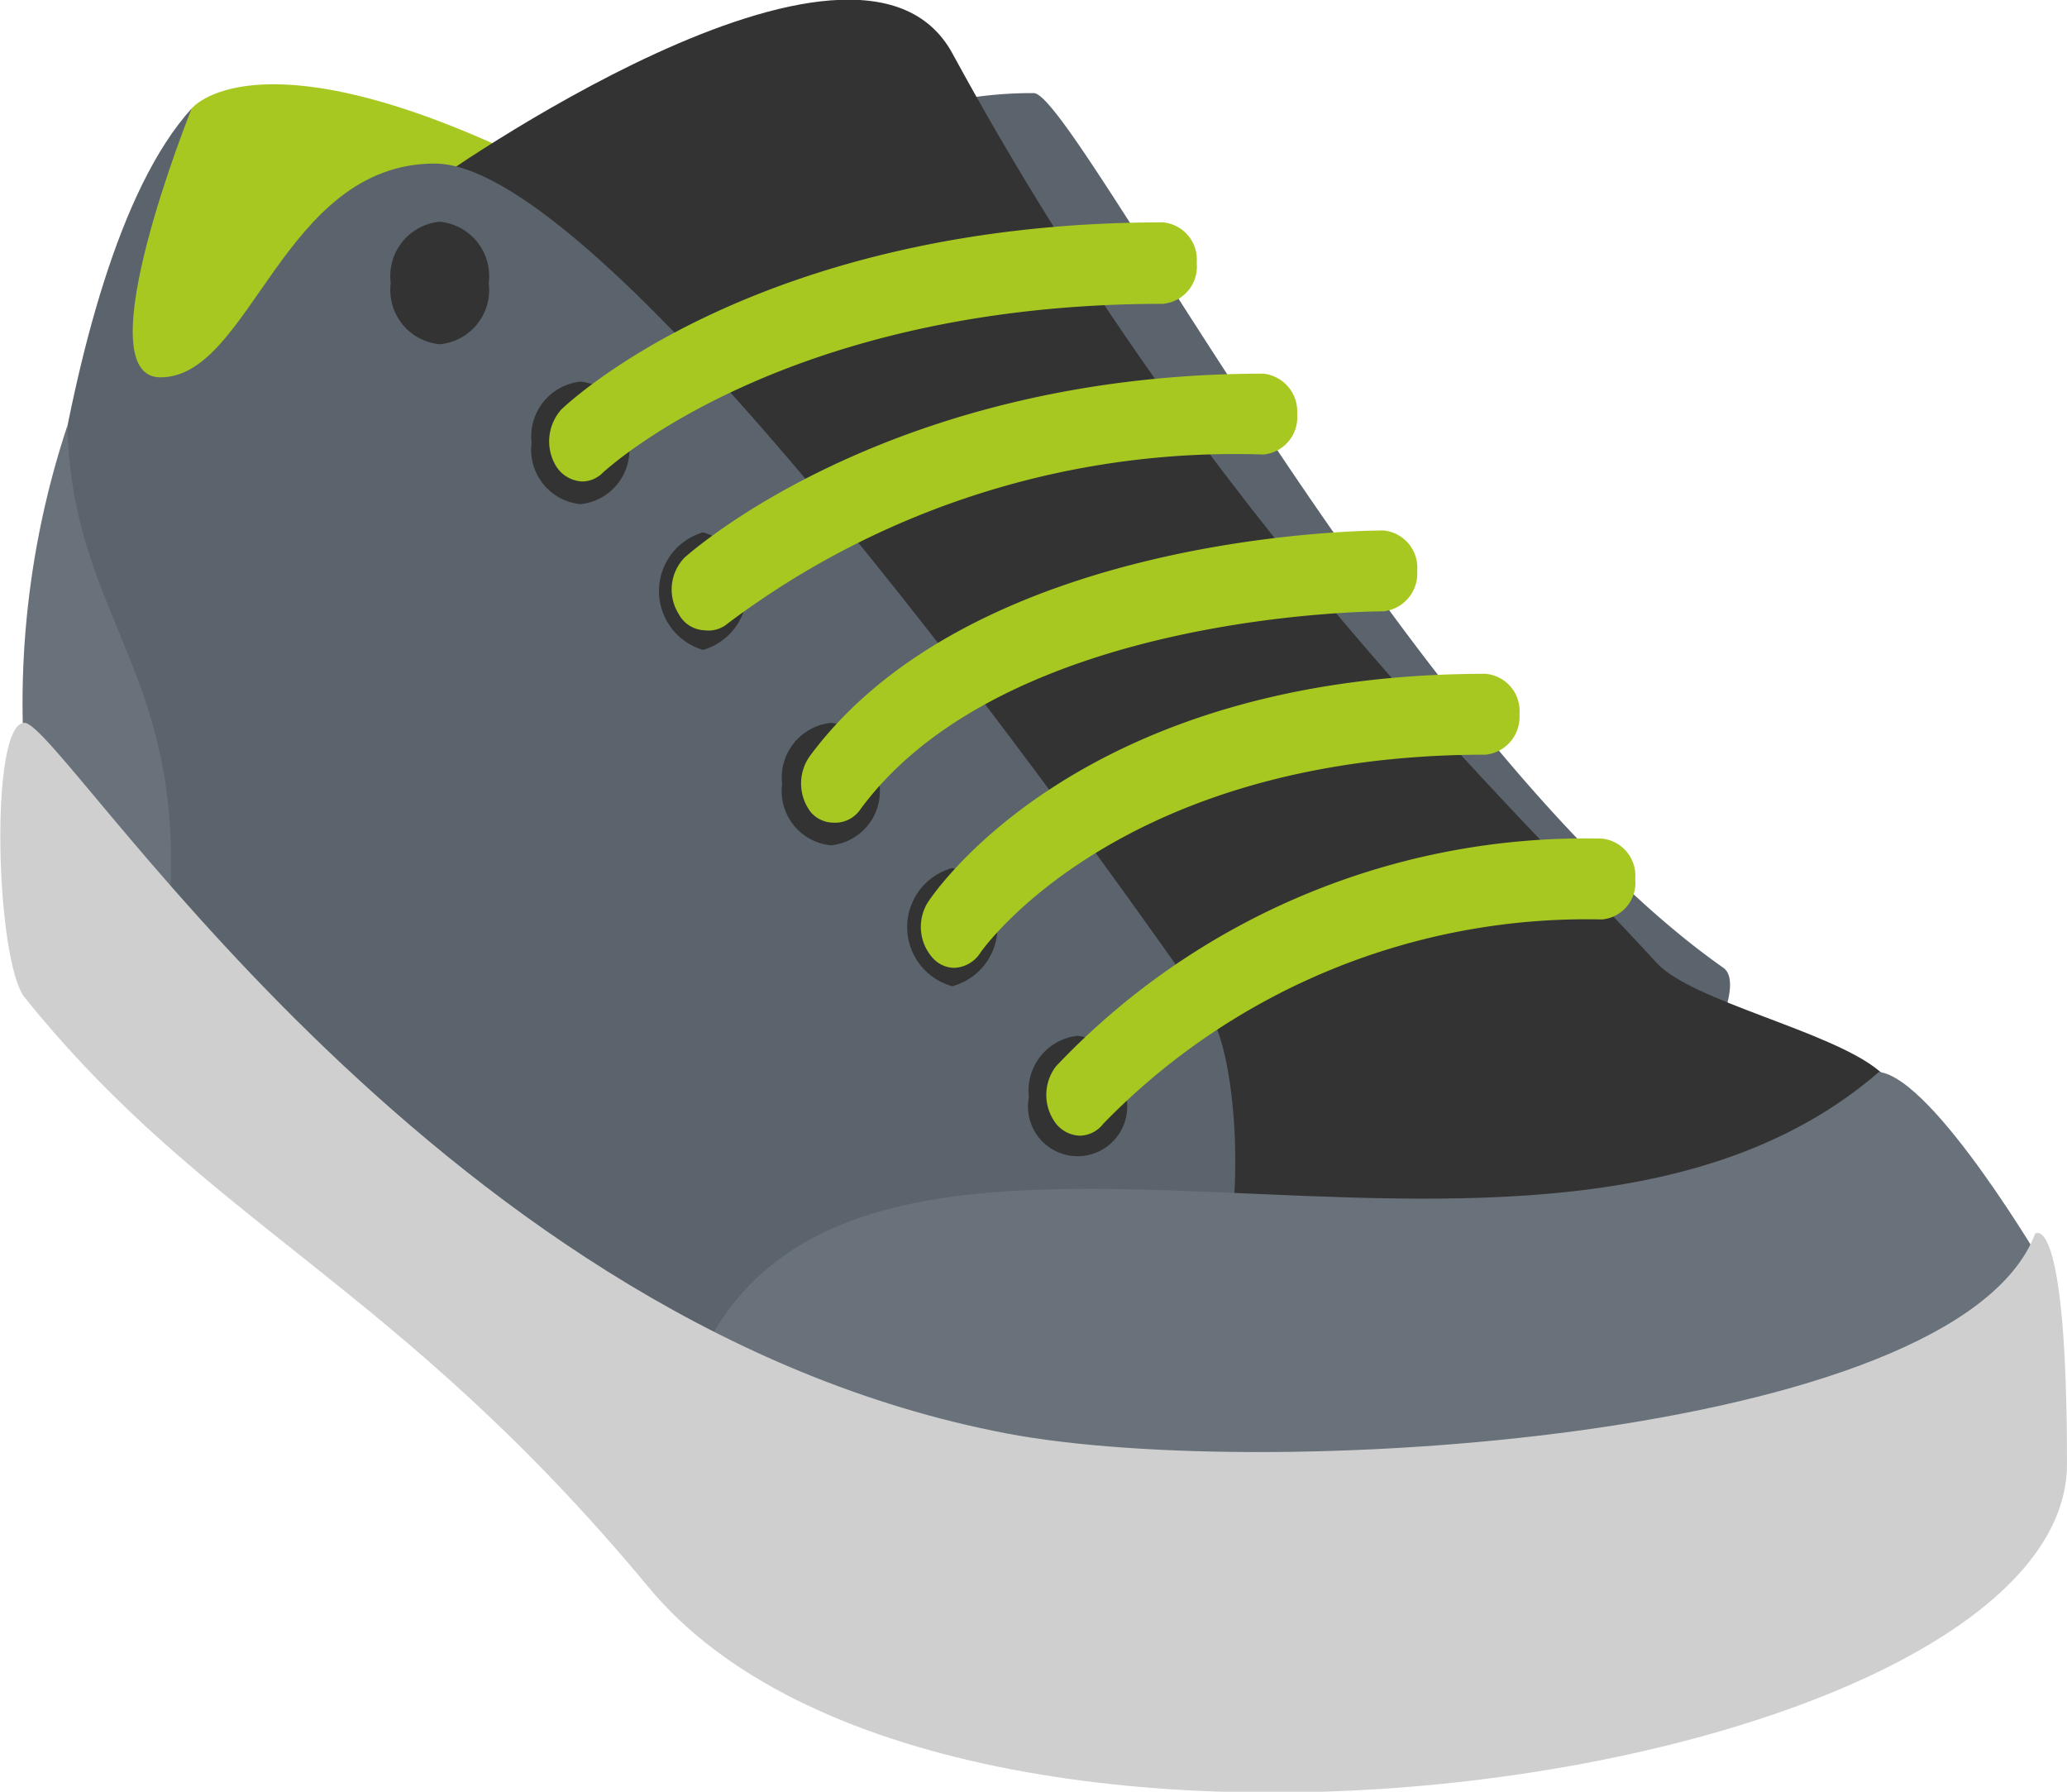 <svg viewBox="0 0 33.75 29.25" xmlns="http://www.w3.org/2000/svg"><g transform="translate(-1.12 -6.71)"><path d="m4.25 8.48s1-1.25 5.2.7c3.31 1.51-5.86 5.82-6.75 4.08-.55-1.1 1.55-4.78 1.55-4.78z" fill="#a7c821"/><path d="m29.26 22.51c-5.17-3.63-10.59-14.28-11.26-14.28a6.69 6.69 0 0 0 -3.15.77l12.34 17.9s2.75-3.9 2.07-4.39z" fill="#5b646c"/><path d="m31.8 24.19c-.78-.65-3.05-1.13-3.63-1.76-2.36-2.59-7.32-7.16-11.5-14.85-1.55-2.84-8.53 2.14-8.53 2.14l12.27 19.53s14.31-2.63 11.39-5.06z" fill="#333"/><path d="m20.77 28c.71-.6.66-4 .05-4.83-3.82-5.45-10.11-13.79-12.6-13.79s-3 3.49-4.48 3.49c-1.26 0 .51-4.39.51-4.39-2.38 2.62-2.75 11.06-2.75 11.06s9.98 16.46 19.27 8.46z" fill="#5b646c"/><path d="m1.5 18.78a14.42 14.42 0 0 1 .72-5.12c.08 3.32 2.15 4.1 1.6 8.51z" fill="#69727a"/><path d="m12.5 29c2.57-6 13.69.06 19.3-4.79.9.1 2.72 3.22 2.72 3.22s-2.08 8.08-22.02 1.57z" fill="#69727a"/><path d="m1.52 18.51c-.58 0-.47 3.88 0 4.48 3 3.73 6.06 4.66 10.18 9.62 4.94 6 23.17 3.12 23.17-2 0-4.19-.52-3.76-.52-3.76-1.29 3.39-12.85 4.1-17 3.22-9.3-1.89-15.21-11.56-15.83-11.56z" fill="#d0cfd0"/><g fill="#333"><path d="m8.3 10.33a.89.89 0 0 1 .8 1 .89.89 0 0 1 -.8 1 .89.89 0 0 1 -.8-1 .89.89 0 0 1 .8-1z"/><path d="m10.6 12.94a.89.89 0 0 1 .79 1 .89.89 0 0 1 -.79 1 .89.89 0 0 1 -.8-1 .9.9 0 0 1 .8-1z"/><path d="m12.6 15.4a1 1 0 0 1 0 1.92 1 1 0 0 1 0-1.92z"/><path d="m14.69 18.51a.9.9 0 0 1 .79 1 .89.89 0 0 1 -.79 1 .89.89 0 0 1 -.8-1 .9.9 0 0 1 .8-1z"/><path d="m16.67 20.88a1 1 0 0 1 0 1.93 1 1 0 0 1 0-1.93z"/><path d="m18.71 23.62a.9.9 0 0 1 .8 1 .81.81 0 1 1 -1.59 0 .9.9 0 0 1 .79-1z"/></g><g fill="#a7c821"><path d="m18.75 25.25a.52.52 0 0 1 -.39-.2.77.77 0 0 1 0-.93 11.9 11.9 0 0 1 8.92-3.72.61.61 0 0 1 .54.66.6.6 0 0 1 -.54.66 11 11 0 0 0 -8.15 3.34.49.49 0 0 1 -.38.19z"/><path d="m16.7 22.51a.48.48 0 0 1 -.34-.15.76.76 0 0 1 -.09-.92c.1-.15 2.49-3.73 9.11-3.73a.61.61 0 0 1 .55.66.62.62 0 0 1 -.55.66c-6 0-8.23 3.2-8.25 3.23a.53.53 0 0 1 -.43.25z"/><path d="m14.72 20.14a.49.49 0 0 1 -.36-.17.77.77 0 0 1 0-.94c2.71-3.62 9.08-3.66 9.35-3.66a.61.61 0 0 1 .55.66.62.62 0 0 1 -.55.66c-.06 0-6.16 0-8.54 3.23a.5.5 0 0 1 -.45.22z"/><path d="m12.63 17a.5.5 0 0 1 -.43-.27.75.75 0 0 1 .1-.92c.14-.12 3.39-3 9.45-3a.62.62 0 0 1 .55.66.61.61 0 0 1 -.55.66 13.78 13.78 0 0 0 -8.75 2.76.48.48 0 0 1 -.37.11z"/><path d="m10.63 14.57a.53.53 0 0 1 -.43-.25.78.78 0 0 1 .09-.93c.13-.12 3.23-3.05 9.82-3.05a.61.61 0 0 1 .55.66.61.61 0 0 1 -.55.67c-6.22 0-9.11 2.73-9.14 2.75a.48.48 0 0 1 -.34.15z"/></g></g></svg>